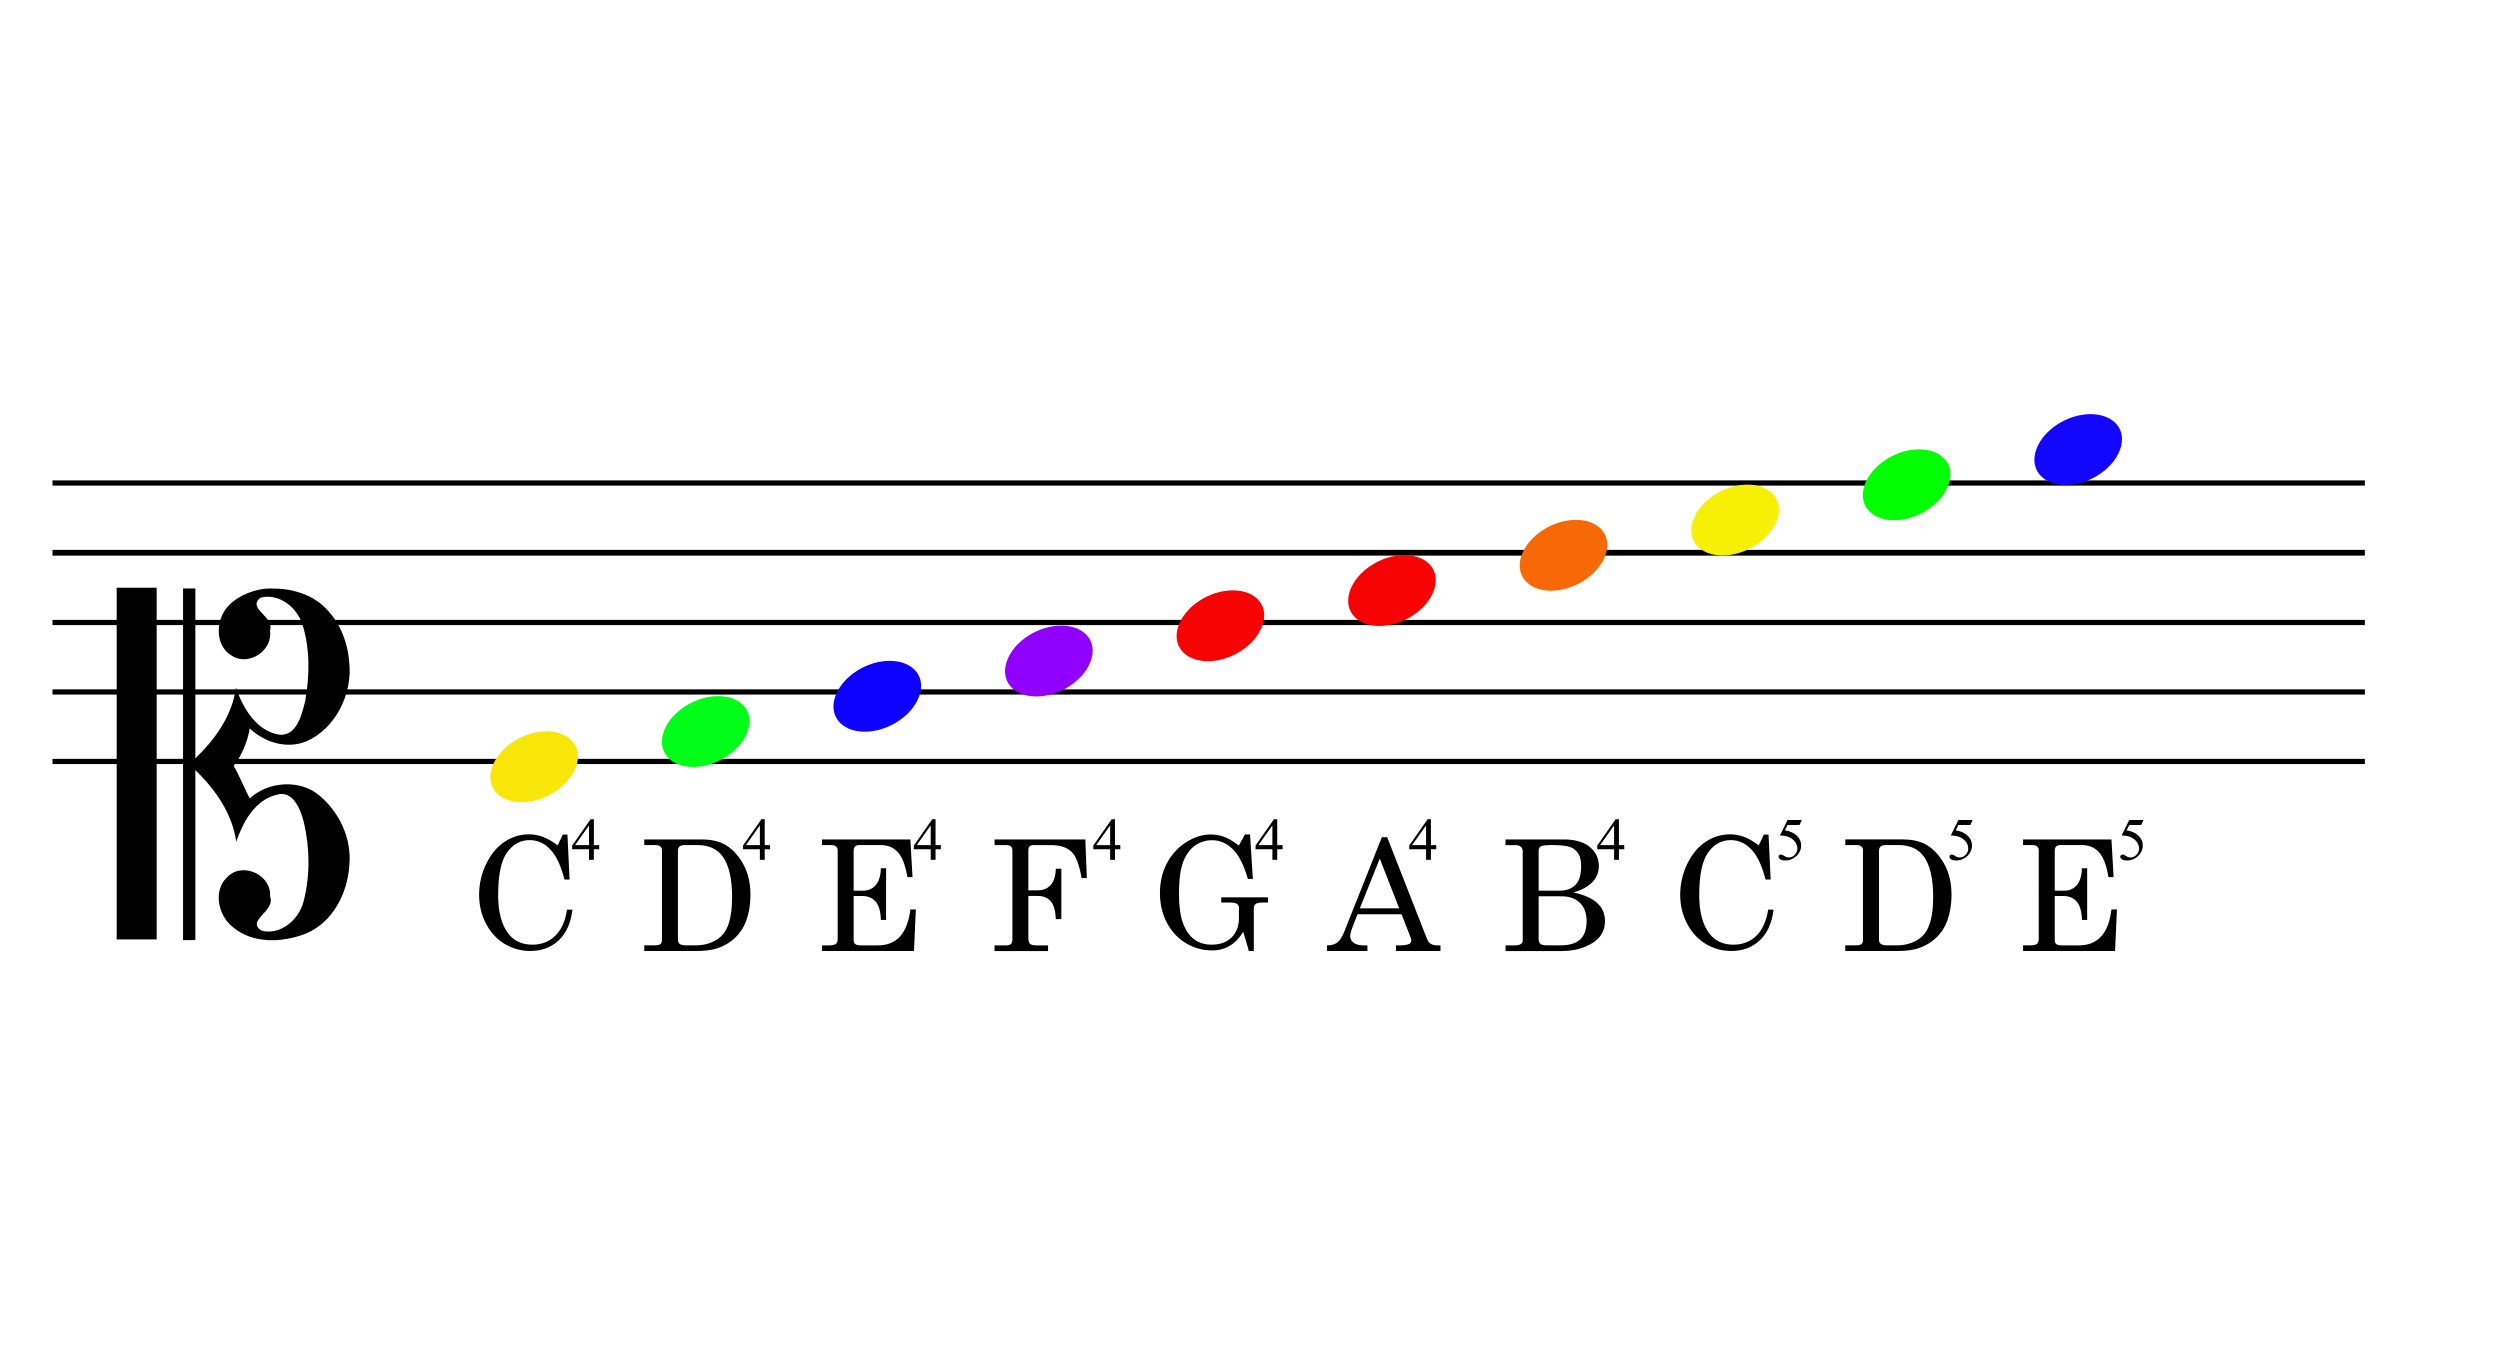 <?xml version="1.0" encoding="utf-8"?>
<!-- Generator: Adobe Illustrator 13.0.1, SVG Export Plug-In . SVG Version: 6.00 Build 14948)  -->
<!DOCTYPE svg PUBLIC "-//W3C//DTD SVG 1.0//EN" "http://www.w3.org/TR/2001/REC-SVG-20010904/DTD/svg10.dtd">
<svg version="1.0" id="Layer_1" xmlns="http://www.w3.org/2000/svg" xmlns:xlink="http://www.w3.org/1999/xlink" x="0px" y="0px"
	 width="500px" height="270px" viewBox="0 0 500 270" enable-background="new 0 0 500 270" xml:space="preserve">
<g id="Layer_1_2_">
	<g id="Layer_1_1_">
	</g>
	<path d="M10.499,97.123v-1.044h462.473v1.044H10.499z M10.499,111.125v-1.153h462.473v1.153H10.499z M10.499,125.02v-1.044h462.473
		v1.044H10.499z M10.499,138.914v-1.044h462.473v1.044H10.499z M10.499,152.809v-1.041h462.473v1.041H10.499z"/>
	<path fill="#00FF18" d="M143.723,139.221c4.669,0.055,7.25,3.242,5.767,7.141c-1.428,3.955-6.371,7.086-10.984,7.029
		c-4.612-0.053-7.193-3.297-5.712-7.191C134.222,142.297,139.111,139.168,143.723,139.221z"/>
	<path d="M128.852,167.887h11.524c1.709,0,3.163,0.303,4.359,0.905c1.488,0.763,2.752,2.036,3.793,3.815
		c1.039,1.781,1.562,3.887,1.562,6.318c0,2.014-0.313,3.825-0.935,5.436c-0.473,1.238-1.2,2.32-2.181,3.244
		c-0.98,0.924-2.174,1.617-3.582,2.082c-1.056,0.34-2.464,0.512-4.224,0.512h-10.316v-1.126h2.117c0.537,0,0.905-0.085,1.113-0.253
		c0.208-0.174,0.31-0.439,0.31-0.803v-17.979c0-0.312-0.11-0.562-0.332-0.748c-0.225-0.187-0.531-0.276-0.923-0.276h-2.285V167.887z
		 M136.912,169.016c-0.454,0-0.788,0.096-1.006,0.287c-0.216,0.188-0.323,0.478-0.323,0.859v17.811c0,0.36,0.125,0.637,0.377,0.819
		c0.251,0.187,0.681,0.28,1.284,0.28h1.904c1.703,0,3.191-0.438,4.471-1.312c0.836-0.584,1.47-1.404,1.904-2.463
		c0.593-1.428,0.892-3.398,0.892-5.915c0-3.724-0.649-6.45-1.949-8.18c-1.108-1.461-2.781-2.188-5.017-2.188h-2.537V169.016z"/>
	<path fill="#0C00FF" d="M178.038,132.171c4.667,0.056,7.249,3.24,5.765,7.14c-1.426,3.955-6.37,7.084-10.982,7.03
		c-4.614-0.055-7.195-3.295-5.712-7.192C168.537,135.247,173.424,132.115,178.038,132.171z"/>
	<path d="M164.401,167.887h17.672l0.429,7.536h-1.019c-0.402-2.378-1.039-4.04-1.909-4.985c-0.87-0.945-2.003-1.42-3.399-1.42
		h-4.374c-0.352,0-0.617,0.099-0.8,0.287c-0.181,0.189-0.271,0.481-0.271,0.875v7.955h1.916c1.027,0,1.857-0.367,2.495-1.101
		c0.639-0.731,0.984-1.859,1.034-3.377h1.044v10.325h-1.044c-0.05-1.707-0.4-2.928-1.049-3.666
		c-0.649-0.741-1.532-1.109-2.646-1.109h-1.75v8.873c0,0.322,0.109,0.568,0.325,0.742c0.216,0.171,0.575,0.253,1.078,0.253h3.454
		c3.753,0,5.913-2.396,6.486-7.187h1.1l-0.377,8.312H164.4v-1.126h1.523c0.593,0,1.011-0.104,1.252-0.309
		c0.24-0.207,0.362-0.506,0.362-0.897V170.18c0-0.395-0.107-0.685-0.318-0.875c-0.211-0.19-0.541-0.287-0.996-0.287H164.4
		L164.401,167.887L164.401,167.887z"/>
	<path fill="#8F00FF" d="M212.35,125.121c4.669,0.055,7.25,3.242,5.767,7.14c-1.428,3.955-6.371,7.084-10.984,7.029
		c-4.612-0.054-7.193-3.295-5.712-7.19C202.847,128.196,207.738,125.067,212.35,125.121z"/>
	<path d="M198.915,167.887h18.153l0.297,7.723h-1.046c-0.466-2.653-1.115-4.387-1.951-5.189c-0.958-0.938-2.324-1.398-4.099-1.398
		h-3.583c-0.354,0-0.608,0.082-0.772,0.248c-0.161,0.166-0.242,0.414-0.242,0.748v8.043h1.919c1.067,0,1.919-0.354,2.552-1.058
		c0.634-0.706,0.976-1.79,1.027-3.26h1.1v10.083h-1.1c-0.07-1.668-0.412-2.855-1.027-3.57c-0.613-0.712-1.466-1.066-2.552-1.066
		h-1.919v8.521c0,0.503,0.121,0.858,0.362,1.063c0.241,0.209,0.66,0.312,1.253,0.312h2.325v1.123h-10.698v-1.127h2.288
		c0.461,0,0.79-0.093,0.984-0.276c0.196-0.187,0.293-0.494,0.293-0.914v-17.758c0-0.398-0.103-0.688-0.309-0.857
		c-0.206-0.174-0.565-0.256-1.076-0.256h-2.181L198.915,167.887L198.915,167.887z"/>
	<path d="M247.76,169.114l1.229-2.222h1.021l0.562,8.901h-0.991c-0.751-2.562-1.64-4.416-2.66-5.562
		c-1.302-1.461-2.795-2.188-4.479-2.188c-1.291,0-2.449,0.367-3.471,1.104c-1.023,0.729-1.809,1.832-2.354,3.297
		c-0.547,1.465-0.819,3.531-0.819,6.188c0,2.582,0.272,4.602,0.821,6.055c0.546,1.457,1.302,2.528,2.264,3.219
		c0.965,0.686,2.096,1.029,3.391,1.029c1.756,0,3.114-0.492,4.074-1.476c0.959-0.981,1.438-2.254,1.438-3.812v-2.092
		c0-0.332-0.13-0.589-0.386-0.77c-0.258-0.18-0.68-0.271-1.262-0.271h-1.893v-1.045h9.356v1.045h-1.269
		c-0.563,0-0.969,0.102-1.211,0.295s-0.36,0.479-0.36,0.854v8.532h-0.993c-0.359-1.327-0.737-2.604-1.129-3.821
		c-0.754,1.237-1.649,2.165-2.691,2.784c-1.04,0.615-2.219,0.928-3.537,0.928c-1.88,0-3.624-0.479-5.227-1.445
		c-1.604-0.968-2.871-2.324-3.801-4.08c-0.93-1.754-1.396-3.736-1.396-5.949c0-2.223,0.468-4.213,1.401-5.973
		c0.934-1.76,2.211-3.156,3.832-4.191c1.623-1.037,3.262-1.553,4.92-1.553c0.942,0,1.844,0.158,2.705,0.477
		C245.7,167.686,246.672,168.268,247.76,169.114z"/>
	<path fill="#F70303" d="M280.975,111.023c4.668,0.054,7.25,3.24,5.764,7.138c-1.43,3.956-6.369,7.086-10.979,7.031
		c-4.612-0.055-7.192-3.295-5.712-7.195C271.473,114.098,276.357,110.966,280.975,111.023z"/>
	<path d="M276.374,167.434h1.056l7.993,20.404c0.323,0.821,0.979,1.235,1.976,1.235h0.695v1.126h-8.904v-1.126h0.711
		c0.928,0,1.578-0.101,1.967-0.302c0.259-0.144,0.393-0.355,0.393-0.646c0-0.172-0.033-0.354-0.105-0.543l-1.844-4.73h-8.812
		l-1.053,2.713c-0.272,0.725-0.408,1.3-0.408,1.718c0,0.491,0.229,0.916,0.688,1.266c0.459,0.354,1.125,0.526,2.002,0.526h0.754
		v1.128h-8.1v-1.126c0.867,0,1.555-0.188,2.061-0.562c0.502-0.379,0.966-1.095,1.392-2.147L276.374,167.434z M275.959,171.721
		l-3.996,9.951h7.877L275.959,171.721z"/>
	<path fill="#F76806" d="M315.286,103.974c4.67,0.054,7.251,3.24,5.766,7.138c-1.428,3.955-6.372,7.083-10.979,7.031
		c-4.613-0.056-7.196-3.295-5.718-7.195C305.787,107.049,310.674,103.919,315.286,103.974z"/>
	<path d="M301.104,167.887h11.614c2.279,0,4.025,0.504,5.235,1.508c1.211,1.006,1.813,2.268,1.813,3.783
		c0,1.266-0.422,2.34-1.265,3.225c-0.845,0.887-2.114,1.582-3.815,2.097c2.106,0.44,3.683,1.142,4.737,2.093
		c1.05,0.952,1.579,2.152,1.579,3.604c0,1.105-0.302,2.089-0.896,2.94c-0.6,0.856-1.595,1.581-2.981,2.177
		c-1.394,0.597-2.97,0.894-4.742,0.894h-11.274v-1.127h1.839c0.553,0,0.96-0.091,1.213-0.271c0.255-0.181,0.384-0.39,0.384-0.615
		v-17.887c0-0.425-0.124-0.744-0.377-0.959c-0.25-0.22-0.613-0.324-1.102-0.324h-1.961L301.104,167.887L301.104,167.887z
		 M307.727,178.13h4.237c1.302,0,2.336-0.38,3.108-1.14c0.771-0.76,1.155-2.01,1.155-3.742c0-1.07-0.185-1.906-0.549-2.507
		c-0.369-0.604-0.899-1.038-1.605-1.317c-0.7-0.273-1.91-0.41-3.639-0.41c-1.221,0-1.975,0.086-2.27,0.26
		c-0.292,0.18-0.438,0.482-0.438,0.927v7.932V178.13L307.727,178.13z M307.727,179.257v8.608c0,0.402,0.117,0.703,0.355,0.904
		s0.664,0.301,1.277,0.301h2.707c1.793,0,3.112-0.391,3.972-1.182c0.858-0.791,1.282-2.021,1.282-3.691
		c0-1.529-0.441-2.734-1.324-3.615c-0.891-0.881-2.111-1.322-3.676-1.322L307.727,179.257L307.727,179.257z"/>
	<path fill="#F7F006" d="M349.596,96.925c4.67,0.053,7.252,3.24,5.767,7.138c-1.429,3.956-6.367,7.084-10.982,7.031
		c-4.612-0.055-7.188-3.295-5.708-7.195C340.092,100,344.983,96.869,349.596,96.925z"/>
	<path d="M351.745,169.08l1.021-2.157h0.938l0.429,8.981h-1.019c-0.664-2.541-1.495-4.416-2.498-5.62
		c-1.243-1.511-2.729-2.263-4.454-2.263c-1.867,0-3.388,0.836-4.562,2.509c-1.175,1.672-1.756,4.503-1.756,8.493
		c0,3.354,0.675,5.912,2.021,7.679c1.146,1.491,2.752,2.235,4.817,2.235c1.81,0,3.326-0.58,4.55-1.742
		c1.225-1.161,2.022-2.913,2.396-5.258h1.072c-0.312,2.652-1.223,4.689-2.729,6.119c-1.508,1.428-3.409,2.139-5.698,2.139
		c-1.857,0-3.563-0.467-5.114-1.401c-1.555-0.937-2.795-2.278-3.726-4.034c-0.93-1.757-1.396-3.681-1.396-5.769
		c0-2.222,0.479-4.308,1.438-6.259c0.964-1.948,2.188-3.414,3.687-4.397c1.495-0.979,3.104-1.468,4.835-1.468
		c0.964,0,1.896,0.169,2.805,0.502C349.7,167.701,350.683,168.277,351.745,169.08z"/>
	<path fill="#00FF00" d="M383.909,89.876c4.666,0.056,7.247,3.242,5.762,7.14c-1.426,3.954-6.372,7.084-10.979,7.029
		c-4.614-0.054-7.193-3.295-5.712-7.193C374.406,92.953,379.293,89.821,383.909,89.876z"/>
	<path d="M369.068,167.885h11.522c1.708,0,3.164,0.303,4.361,0.905c1.485,0.763,2.753,2.037,3.792,3.815
		c1.039,1.777,1.559,3.888,1.559,6.318c0,2.014-0.312,3.825-0.935,5.436c-0.472,1.238-1.198,2.32-2.183,3.246
		c-0.979,0.922-2.178,1.615-3.584,2.08c-1.055,0.342-2.466,0.514-4.224,0.514h-10.319v-1.126h2.118c0.535,0,0.903-0.085,1.111-0.255
		c0.205-0.174,0.309-0.438,0.309-0.799v-17.98c0-0.312-0.105-0.559-0.33-0.746c-0.223-0.186-0.528-0.279-0.924-0.279h-2.284
		L369.068,167.885L369.068,167.885z M377.13,169.014c-0.456,0-0.788,0.096-1.006,0.286c-0.217,0.188-0.323,0.476-0.323,0.86v17.809
		c0,0.361,0.125,0.637,0.378,0.821c0.252,0.187,0.684,0.28,1.284,0.28h1.902c1.703,0,3.189-0.438,4.474-1.312
		c0.834-0.584,1.466-1.404,1.898-2.463c0.597-1.428,0.895-3.398,0.895-5.914c0-3.724-0.646-6.451-1.948-8.181
		c-1.105-1.461-2.779-2.187-5.019-2.187H377.13L377.13,169.014z"/>
	<path fill="#1206FF" d="M418.217,82.828c4.667,0.056,7.248,3.24,5.769,7.14c-1.432,3.954-6.371,7.084-10.985,7.029
		c-4.612-0.055-7.189-3.295-5.71-7.193C408.714,85.903,413.603,82.772,418.217,82.828z"/>
	<path d="M404.617,167.887h17.674l0.429,7.536h-1.021c-0.4-2.378-1.036-4.04-1.907-4.985c-0.87-0.945-2.001-1.42-3.397-1.42h-4.371
		c-0.354,0-0.619,0.099-0.805,0.287c-0.181,0.189-0.27,0.481-0.27,0.875v7.955h1.914c1.024,0,1.854-0.367,2.494-1.101
		c0.64-0.731,0.979-1.859,1.032-3.377h1.044v10.325h-1.044c-0.05-1.707-0.397-2.928-1.047-3.666
		c-0.647-0.741-1.532-1.109-2.646-1.109h-1.748v8.873c0,0.322,0.104,0.568,0.322,0.742c0.219,0.171,0.575,0.253,1.077,0.253h3.456
		c3.751,0,5.911-2.396,6.484-7.187h1.102l-0.379,8.312h-18.396v-1.126h1.524c0.596,0,1.013-0.104,1.25-0.309
		c0.241-0.207,0.362-0.506,0.362-0.897V170.18c0-0.395-0.104-0.685-0.315-0.875c-0.213-0.19-0.543-0.287-0.994-0.287h-1.825
		L404.617,167.887L404.617,167.887z"/>
	<path fill="#F7E608" d="M109.411,146.27c4.667,0.056,7.249,3.24,5.766,7.14c-1.428,3.957-6.371,7.088-10.984,7.028
		c-4.614-0.054-7.192-3.295-5.71-7.19C99.908,149.348,104.797,146.214,109.411,146.27z"/>
	<path d="M111.53,169.08l1.022-2.157h0.938l0.429,8.981H112.9c-0.666-2.541-1.495-4.416-2.498-5.62
		c-1.247-1.511-2.73-2.263-4.456-2.263c-1.867,0-3.387,0.836-4.561,2.509c-1.175,1.672-1.758,4.503-1.758,8.493
		c0,3.354,0.676,5.912,2.018,7.679c1.146,1.491,2.753,2.235,4.822,2.235c1.809,0,3.325-0.58,4.549-1.742
		c1.223-1.161,2.024-2.913,2.396-5.258h1.073c-0.312,2.652-1.22,4.689-2.729,6.119c-1.508,1.428-3.409,2.139-5.698,2.139
		c-1.86,0-3.565-0.467-5.117-1.401c-1.55-0.937-2.795-2.278-3.724-4.034c-0.929-1.757-1.395-3.681-1.395-5.769
		c0-2.222,0.479-4.308,1.438-6.259c0.96-1.948,2.187-3.414,3.684-4.397c1.494-0.979,3.107-1.468,4.835-1.468
		c0.963,0,1.896,0.169,2.8,0.502C109.485,167.701,110.468,168.277,111.53,169.08z"/>
	<path d="M119.841,169.025v0.832h-1.067v2.102h-0.969v-2.102h-3.367v-0.752l3.691-5.27h0.645v5.188h1.067V169.025z M117.804,169.025
		v-3.949l-2.792,3.949H117.804z"/>
	<path d="M428.696,164.005l-0.461,0.997h-2.396l-0.521,1.068c1.035,0.152,1.855,0.535,2.463,1.156
		c0.521,0.528,0.777,1.153,0.777,1.877c0,0.416-0.084,0.805-0.255,1.16c-0.171,0.354-0.384,0.657-0.643,0.907
		c-0.256,0.248-0.543,0.451-0.863,0.604c-0.449,0.216-0.908,0.322-1.384,0.322c-0.477,0-0.823-0.08-1.038-0.244
		c-0.219-0.162-0.326-0.34-0.326-0.537c0-0.107,0.045-0.205,0.139-0.289c0.089-0.084,0.199-0.127,0.338-0.127
		c0.103,0,0.188,0.017,0.267,0.049c0.077,0.027,0.206,0.107,0.391,0.238c0.298,0.203,0.595,0.308,0.895,0.308
		c0.461,0,0.861-0.175,1.207-0.521c0.345-0.348,0.52-0.769,0.52-1.263c0-0.481-0.151-0.93-0.464-1.348
		c-0.311-0.416-0.733-0.739-1.276-0.968c-0.429-0.174-1.01-0.275-1.743-0.306l1.522-3.092L428.696,164.005L428.696,164.005
		L428.696,164.005z"/>
	<path d="M394.528,164.005l-0.458,0.997h-2.396l-0.521,1.068c1.036,0.152,1.855,0.535,2.464,1.156
		c0.521,0.528,0.781,1.153,0.781,1.877c0,0.416-0.089,0.805-0.256,1.16c-0.173,0.354-0.388,0.657-0.645,0.907
		c-0.258,0.248-0.544,0.451-0.861,0.604c-0.447,0.216-0.911,0.322-1.386,0.322s-0.823-0.08-1.039-0.244
		c-0.218-0.162-0.327-0.34-0.327-0.537c0-0.107,0.047-0.205,0.139-0.289c0.089-0.084,0.2-0.127,0.341-0.127
		c0.101,0,0.188,0.017,0.267,0.049c0.077,0.029,0.204,0.107,0.393,0.238c0.294,0.203,0.591,0.308,0.893,0.308
		c0.459,0,0.859-0.175,1.205-0.521c0.347-0.348,0.521-0.769,0.521-1.263c0-0.481-0.152-0.93-0.466-1.348
		c-0.309-0.416-0.731-0.739-1.274-0.968c-0.43-0.174-1.012-0.275-1.742-0.306l1.521-3.092h2.854V164h-0.004v0.005H394.528z"/>
	<path d="M360.359,164.005l-0.457,0.997h-2.396l-0.521,1.068c1.038,0.152,1.854,0.535,2.466,1.156
		c0.52,0.528,0.777,1.153,0.777,1.877c0,0.416-0.088,0.805-0.256,1.16c-0.173,0.354-0.386,0.657-0.642,0.907
		c-0.259,0.248-0.547,0.451-0.863,0.604c-0.452,0.216-0.91,0.322-1.386,0.322c-0.477,0-0.823-0.08-1.039-0.244
		c-0.219-0.162-0.325-0.34-0.325-0.537c0-0.107,0.043-0.205,0.136-0.289s0.202-0.127,0.341-0.127c0.103,0,0.188,0.017,0.267,0.049
		c0.077,0.029,0.208,0.107,0.391,0.238c0.293,0.203,0.595,0.308,0.896,0.308c0.457,0,0.859-0.175,1.203-0.521
		c0.347-0.348,0.521-0.769,0.521-1.263c0-0.481-0.151-0.93-0.465-1.348c-0.31-0.416-0.732-0.739-1.28-0.968
		c-0.426-0.174-1.006-0.275-1.738-0.306l1.522-3.092L360.359,164.005L360.359,164.005L360.359,164.005z"/>
	<path d="M324.852,169.025v0.832h-1.066v2.102h-0.97v-2.102h-3.364v-0.752l3.688-5.27h0.646v5.188h1.066V169.025L324.852,169.025z
		 M322.812,169.025v-3.949l-2.791,3.949H322.812z"/>
	<path d="M287.249,169.025v0.832h-1.067v2.102h-0.969v-2.102h-3.367v-0.752l3.69-5.27h0.646v5.188h1.067V169.025z M285.213,169.025
		v-3.949l-2.792,3.949H285.213z"/>
	<path d="M256.514,169.025v0.832h-1.068v2.102h-0.967v-2.102h-3.369v-0.752l3.691-5.27h0.645v5.188h1.068V169.025z M254.479,169.025
		v-3.949l-2.791,3.949H254.479z"/>
	<path d="M224.062,169.025v0.832h-1.069v2.102h-0.967v-2.102h-3.367v-0.752l3.689-5.27h0.646v5.188h1.069L224.062,169.025
		L224.062,169.025z M222.027,169.025v-3.949l-2.792,3.949H222.027z"/>
	<path d="M188.177,169.025v0.832h-1.068v2.102h-0.967v-2.102h-3.367v-0.752l3.689-5.27h0.645v5.188h1.068V169.025z M186.142,169.025
		v-3.949l-2.792,3.949H186.142z"/>
	<path d="M154.01,169.025v0.832h-1.067v2.102h-0.969v-2.102h-3.367v-0.752l3.69-5.27h0.646v5.188h1.067V169.025z M151.974,169.025
		v-3.949l-2.792,3.949H151.974z"/>
	<path fill="#F70303" d="M246.662,118.072c4.668,0.054,7.25,3.24,5.764,7.138c-1.43,3.957-6.369,7.086-10.98,7.032
		c-4.613-0.056-7.193-3.295-5.711-7.196C237.162,121.146,242.046,118.015,246.662,118.072z"/>
</g>
<g id="Layer_2">
</g>
<g id="Layer_3">
	<g id="layer1_2_">
		<g id="g2972_2_" transform="matrix(1,0,0,1.031,-309.364,-543.865)">
			<path id="path2974_2_" d="M379.227,695.393c-0.357,5.55-3.457,11.207-8.833,13.276c-4.607,1.706-10.416,1.963-14.419-1.281
				c-2.996-2.217-4.142-7.26-1.007-9.867c2.994-2.837,8.753-0.278,8.407,3.894c1.176,2.865-4.911,4.626-1.711,6.629
				c3.681,0.96,7.434-2.047,8.379-5.54c1.374-5.016,1.299-10.426,0.096-15.469c-0.646-2.483-2.182-6.347-5.465-5.342
				c-4.297,1-6.708,5.246-8.061,9.105c-0.783-5.472-4.223-10.203-8.179-13.893c0,10.99,0,21.981,0,32.966l-2.461,0.016
				c0-22.588,0-45.631,0-68.216l2.461-0.001c0,10.834,0,22.116,0,32.95c3.923-3.635,7.378-8.289,8.12-13.715
				c1.417,4.047,4.161,8.514,8.793,9.143c3.407,0.187,4.382-3.966,5.061-6.556c0.893-4.891,0.989-10.089-0.561-14.855
				c-1.107-3.354-4.75-6.096-8.341-5.198c-2.903,2.115,2.821,3.644,1.854,6.368c0.618,3.916-4.227,6.976-7.565,4.945
				c-3.617-1.978-3.353-7.309-0.566-9.884c1.897-1.959,5.507-3.226,8.15-3.204c2.698,0.021,4.272,0.221,6.687,1.063
				c5.404,1.927,8.671,7.482,9.116,13.019c0.813,6.277-2.698,13.126-8.613,15.607c-3.849,1.491-8.3,0.2-11.25-2.538
				c-0.482,2.749-1.708,5.368-3.224,7.267c1.226,1.999,2.551,5.213,3.227,6.312c3.695-3.365,10.223-3.769,14.069-0.435
				C377.306,685.177,379.749,690.291,379.227,695.393z"/>
		</g>
		<g id="g2976_2_" transform="matrix(1,0,0,1.031,-309.364,-543.981)">
			<path id="path2978_2_" d="M340.698,709.859h-8v-68.223h8V709.859z"/>
		</g>
	</g>
</g>
</svg>
